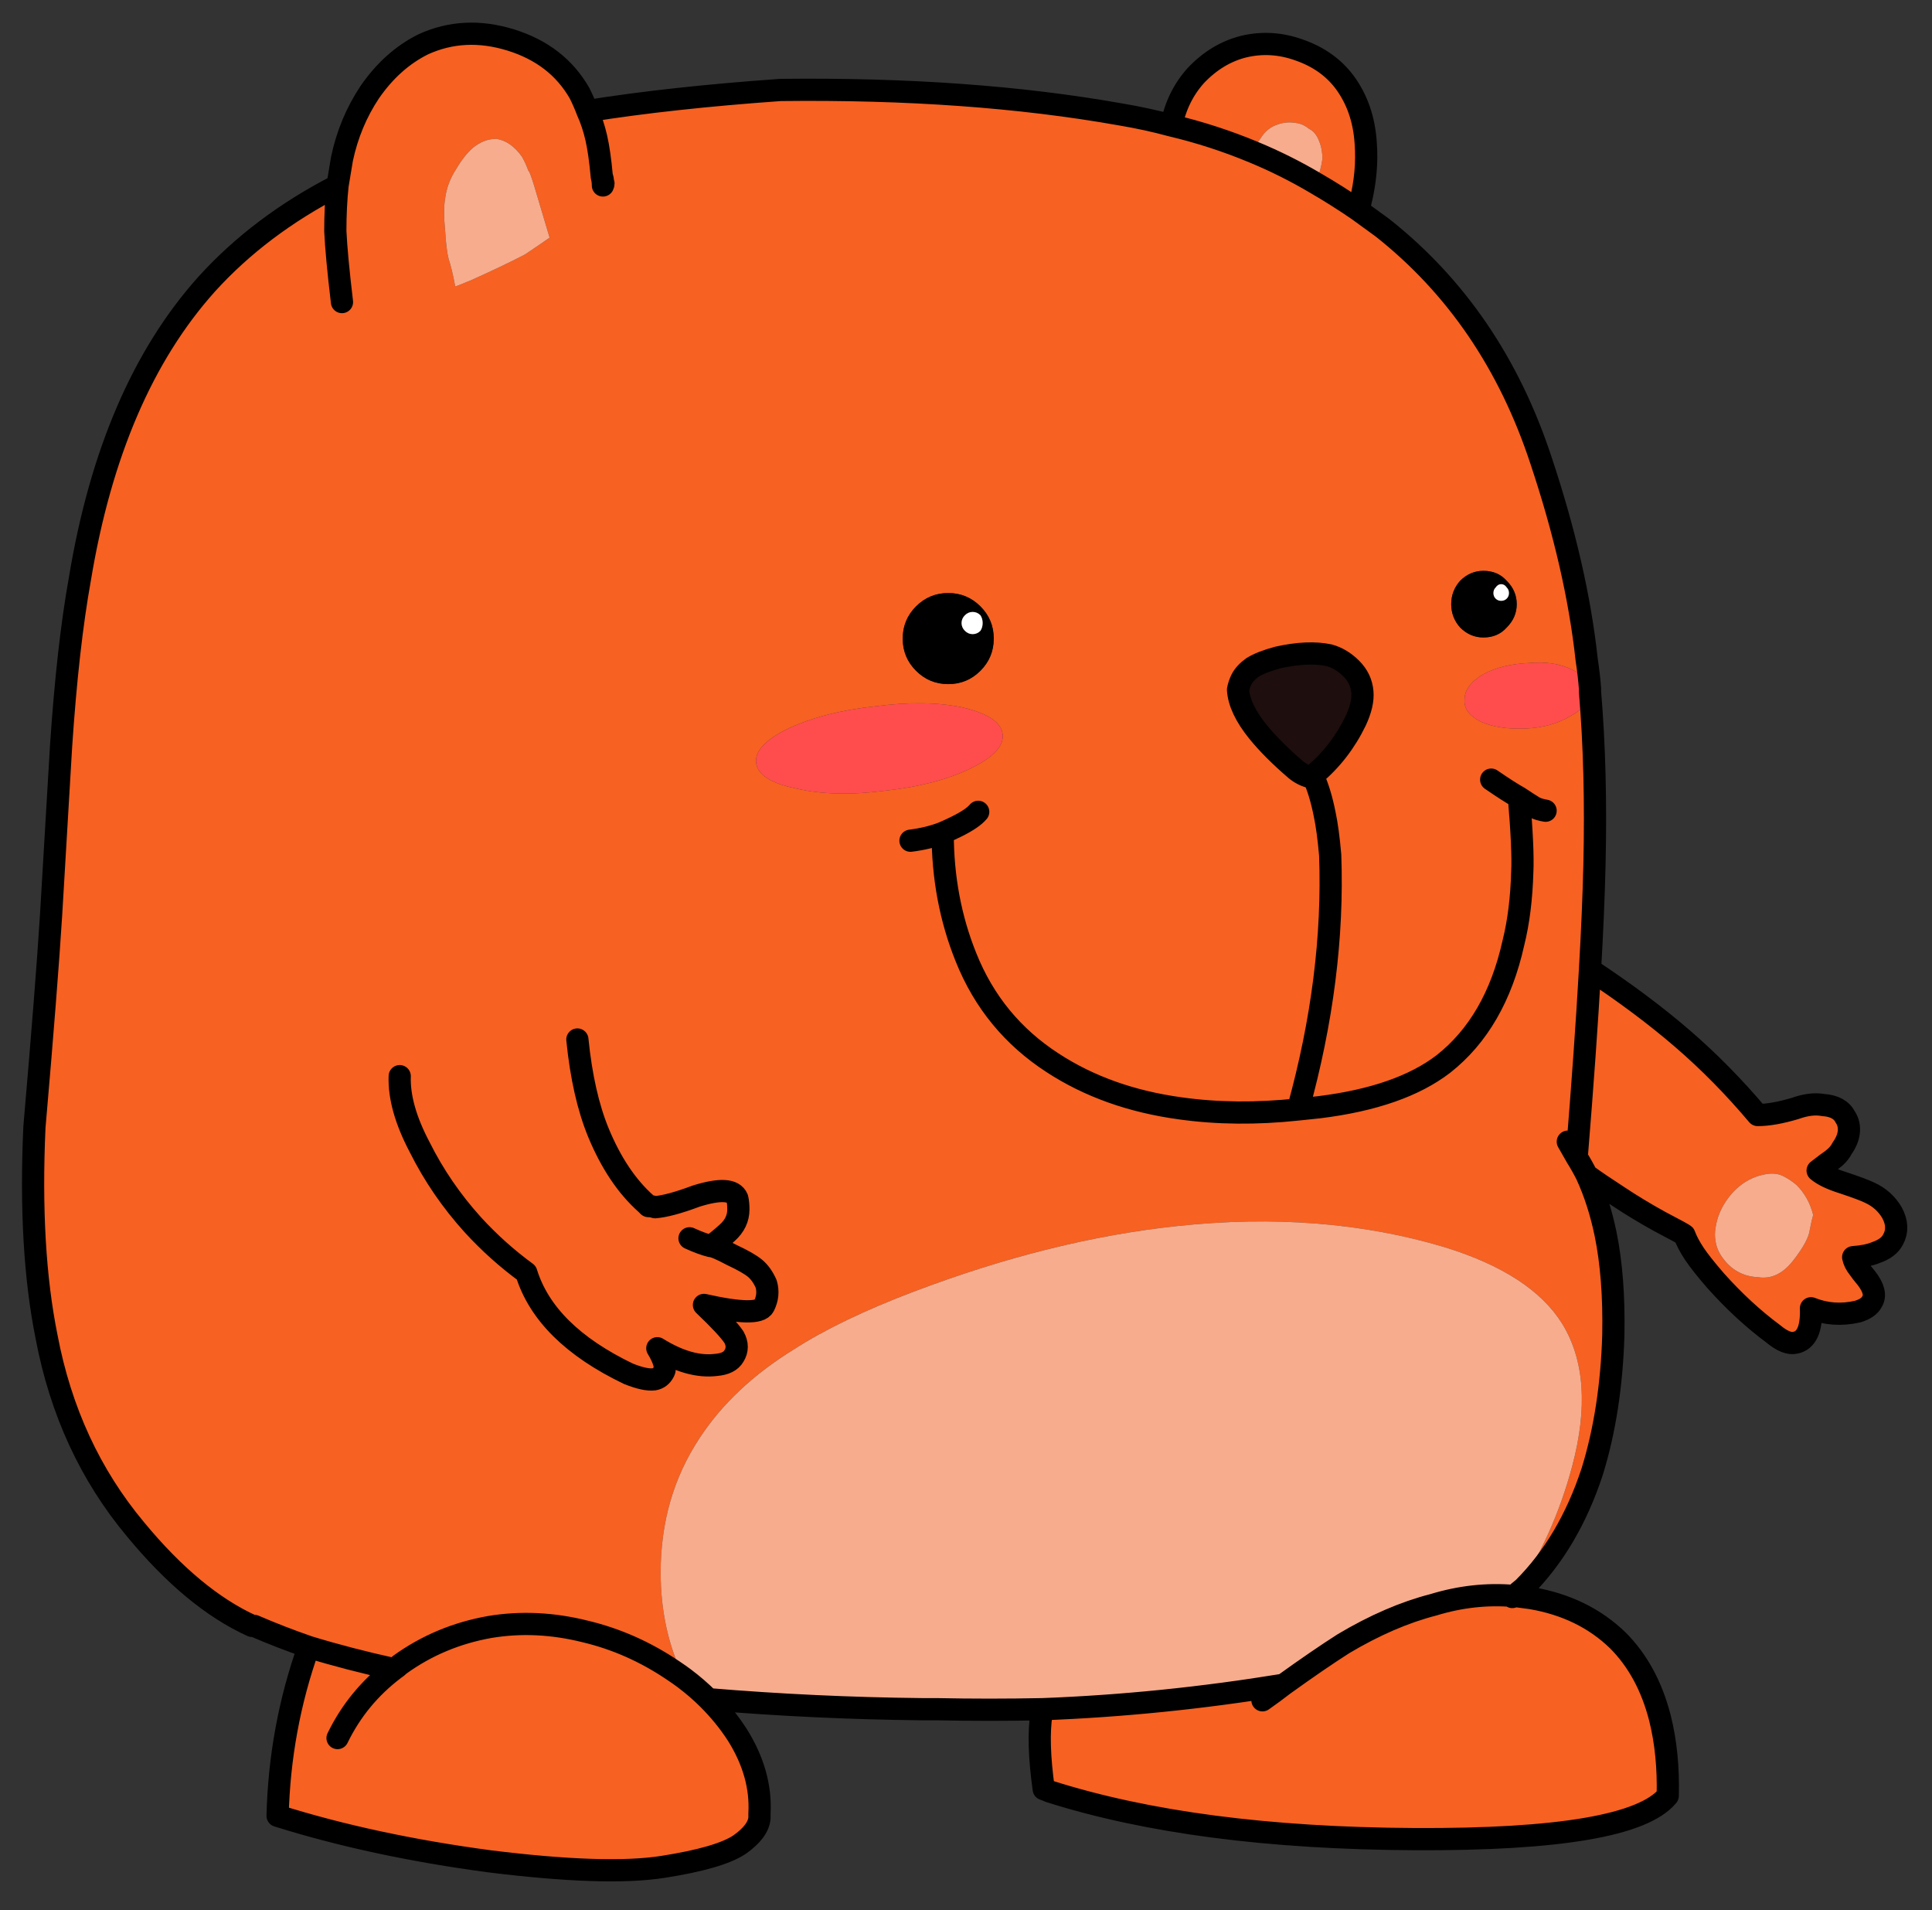 
<svg xmlns="http://www.w3.org/2000/svg" version="1.1" xmlns:xlink="http://www.w3.org/1999/xlink" preserveAspectRatio="none" x="0px" y="0px" width="87px" height="86px" viewBox="0 0 87 86">
<rect x="0" y="0" width="87" height="86" fill="#333333" stroke="none"/>
<defs>
<g id="Layer0_0_FILL">
<path fill="#F76122" stroke="none" d="
M 68.2 71.85
Q 68.156 71.894 68.1 71.9 68.15 71.894 68.15 71.85 66.35 71.7 64.55 72.25 62.6 72.75 60.5 74 59.4 74.7 57.8 75.85 57.35 76.2 56.85 76.55 57.35 76.2 57.8 75.85 52.3 76.75 46.95 76.95 46.95 77.05 46.9 77.15 46.7 78.4 47 80.55 47.15 80.6 47.25 80.65 53.85 82.75 63.7 82.8 73.45 82.85 75.1 80.85 75.15 78.95 74.75 77.35 74.2 75.2 72.85 73.85 71.3 72.35 68.95 71.95 68.55 71.9 68.2 71.85
M 26.35 73.45
Q 24.15 72.9 22.05 73.25 19.8 73.65 18 74.95 17.9 75.05 17.75 75.15 16.1 76.4 15.2 78.25 16.1 76.4 17.75 75.15 15.7 74.7 13.9 74.15 12.6 77.8 12.5 81.75 16.8 83.1 22.05 83.8 27.3 84.45 29.85 84.05 32.4 83.65 33.3 83.05 34.15 82.45 34.2 81.85 34.2 81.75 34.2 81.65 34.3 79.85 33.2 78.1 32.65 77.25 31.9 76.5 31.4 76 30.8 75.55 30.6 75.4 30.3 75.2 28.45 73.95 26.35 73.45
M 62.25 10.25
Q 61.7 9.85 61.15 9.45 60.2 8.8 59.25 8.25 57.9 7.45 56.45 6.85 54.65 6.1 52.75 5.65 51.65 5.35 50.45 5.15 43.7 3.95 35.15 4.05 30.2 4.4 26.45 5 26.7 5.55 26.85 6.2 27 6.85 27.1 7.95 27.15 8.05 27.15 8.2 27.2 8.25 27.15 8.35 27.15 8.15 27.1 7.95 27 6.85 26.85 6.2 26.7 5.55 26.45 5 26.3 4.6 26.1 4.2 25.1 2.45 23 1.8 20.9 1.15 19.05 2 17.65 2.7 16.65 4.15 15.75 5.5 15.4 7.15 15.3 7.75 15.2 8.35 15.1 9.3 15.1 10.4 15.15 11.5 15.4 13.6 15.15 11.5 15.1 10.4 15.1 9.3 15.2 8.35 11.7 10.15 9.3 12.8 5 17.6 3.6 26.05 3.05 29.1 2.75 33.6 2.6 36.15 2.3 41.2 2.1 44.4 1.55 50.75 1.3 56.25 2.1 60.2 3.05 65.2 6.1 68.85 8.7 72 11.35 73.2 11.4 73.2 11.45 73.2 12.6 73.7 13.9 74.15 15.7 74.7 17.75 75.15 17.9 75.05 18 74.95 19.8 73.65 22.05 73.25 24.15 72.9 26.35 73.45 28.45 73.95 30.3 75.2 30.6 75.4 30.8 75.55 29.75 73.4 29.75 70.8 29.75 67.4 31.5 64.75 33 62.45 35.75 60.75 37.85 59.4 41.15 58.15 47.35 55.8 53 55.2 59.55 54.5 65.05 56.15 68.95 57.35 70.35 59.6 71.85 62.05 70.8 66 69.95 69.2 68.15 71.85
L 68.2 71.85
Q 68.4 71.65 68.6 71.5 70.65 69.45 71.7 66.25 72.55 63.5 72.65 60.1 72.7 57.5 72.3 55.55 72 54.1 71.45 52.9 71.25 52.5 71 52.1 70.8 51.75 70.6 51.4 70.8 51.75 71 52.1 71.4 47.2 71.6 43.65 71.75 41.05 71.8 38.95 71.9 34.7 71.6 31.15 71.55 31.8 70.7 32.25 69.85 32.75 68.7 32.8 67.5 32.85 66.7 32.5 65.9 32.1 65.95 31.5 65.95 30.85 66.8 30.35 67.65 29.9 68.85 29.85 70 29.75 70.8 30.15 71.5 30.5 71.6 31 71.55 30.35 71.45 29.7 71 25.55 69.4 20.75 67.25 14.2 62.25 10.25
M 57.55 29.6
Q 58.9 29.3 59.85 29.5 60.4 29.65 60.85 30.1 61.3 30.55 61.35 31.15 61.4 31.7 61.05 32.45 60.35 33.9 59.15 34.9 59.15 34.95 59.15 35 59.45 35.65 59.65 36.65 59.8 37.35 59.9 38.5 60.1 44 58.45 49.95 58.9 49.9 59.4 49.85 63.05 49.4 65 47.9 67.35 46.05 68.15 42.45 68.5 41.05 68.55 39.25 68.6 38.25 68.4 35.9 67.95 35.65 67.15 35.1 67.95 35.65 68.4 35.9 68.85 36.2 69.1 36.35 69.3 36.45 69.6 36.5 69.3 36.45 69.1 36.35 68.85 36.2 68.4 35.9 68.6 38.25 68.55 39.25 68.5 41.05 68.15 42.45 67.35 46.05 65 47.9 63.05 49.4 59.4 49.85 58.9 49.9 58.45 49.95 55.65 50.25 53.15 49.9 49.85 49.45 47.4 47.85 44.7 46.1 43.5 43.1 42.45 40.5 42.45 37.5 41.8 37.75 41 37.85 41.8 37.75 42.45 37.5 42.8 37.35 43.1 37.2 43.8 36.85 44.05 36.55 43.8 36.85 43.1 37.2 42.8 37.35 42.45 37.5 42.45 40.5 43.5 43.1 44.7 46.1 47.4 47.85 49.85 49.45 53.15 49.9 55.65 50.25 58.45 49.95 60.1 44 59.9 38.5 59.8 37.35 59.65 36.65 59.45 35.65 59.15 35 59.1 35 59.05 35 58.65 34.9 58.35 34.65 57.3 33.75 56.65 32.95 55.8 31.9 55.75 31.05 55.8 30.8 55.9 30.6 56.05 30.3 56.4 30.05 56.8 29.8 57.55 29.6
M 41.25 27.3
Q 41.85 26.7 42.7 26.7 43.55 26.7 44.15 27.3 44.75 27.9 44.75 28.75 44.75 29.6 44.15 30.2 43.55 30.8 42.7 30.8 41.85 30.8 41.25 30.2 40.65 29.6 40.65 28.75 40.65 27.9 41.25 27.3
M 43.35 31.85
Q 45.05 32.25 45.15 33.05 45.25 33.85 43.7 34.6 42.15 35.35 39.85 35.6 37.55 35.9 35.85 35.5 34.15 35.15 34.05 34.35 33.95 33.55 35.5 32.8 37.1 32.05 39.4 31.8 41.7 31.5 43.35 31.85
M 67.85 26.15
Q 68.3 26.6 68.3 27.2 68.3 27.8 67.85 28.25 67.45 28.7 66.8 28.7 66.2 28.7 65.75 28.25 65.35 27.8 65.35 27.2 65.35 26.6 65.75 26.15 66.2 25.7 66.8 25.7 67.45 25.7 67.85 26.15
M 24.05 8.35
L 24.75 10.7
Q 24.25 11.05 23.65 11.45 22.8 11.9 21.25 12.6 20.65 12.85 20.5 12.9 20.35 12.1 20.2 11.65 20.1 11.25 20.05 10.45 19.95 9.45 20.05 8.9 20.15 8.2 20.55 7.6 20.9 7 21.3 6.65 21.8 6.25 22.35 6.25 23 6.35 23.5 7.05 23.65 7.3 23.8 7.7 23.85 7.7 24.05 8.35
M 33.25 54.45
Q 33.25 55.05 32.75 55.5 32.25 55.95 32 56.1 32.2 56.1 32.95 56.5 33.7 56.85 34 57.1 34.3 57.35 34.5 57.8 34.65 58.3 34.4 58.8 34.15 59.3 31.7 58.75 32.75 59.75 33.05 60.2 33.3 60.65 33.05 61.05 32.85 61.4 32.25 61.45 31.05 61.6 29.6 60.7 30.05 61.45 29.9 61.75 29.75 62.05 29.45 62.1 29.05 62.15 28.3 61.85 24.55 60.05 23.7 57.3 22.4 56.35 21.3 55.15 19.85 53.55 18.9 51.65 17.95 49.85 18 48.45 17.95 49.85 18.9 51.65 19.85 53.55 21.3 55.15 22.4 56.35 23.7 57.3 24.55 60.05 28.3 61.85 29.05 62.15 29.45 62.1 29.75 62.05 29.9 61.75 30.05 61.45 29.6 60.7 31.05 61.6 32.25 61.45 32.85 61.4 33.05 61.05 33.3 60.65 33.05 60.2 32.75 59.75 31.7 58.75 34.15 59.3 34.4 58.8 34.65 58.3 34.5 57.8 34.3 57.35 34 57.1 33.7 56.85 32.95 56.5 32.2 56.1 32 56.1 31.6 56 31.05 55.75 31.6 56 32 56.1 32.25 55.95 32.75 55.5 33.25 55.05 33.25 54.45 33.25 54.15 33.2 53.95 32.95 53.35 31.35 53.85 30.15 54.3 29.5 54.35 29.35 54.3 29.2 54.3 29.15 54.25 29.1 54.2 27.8 53.05 26.95 51 26.25 49.3 26 46.8 26.25 49.3 26.95 51 27.8 53.05 29.1 54.2 29.15 54.25 29.2 54.3 29.35 54.3 29.5 54.35 30.15 54.3 31.35 53.85 32.95 53.35 33.2 53.95 33.25 54.15 33.25 54.45
M 61.15 9.45
Q 61.2 9.3 61.25 9.15 61.6 7.75 61.5 6.45 61.4 4.85 60.55 3.7 59.8 2.7 58.5 2.25 57.25 1.8 56 2.1 54.8 2.4 53.85 3.4 53 4.35 52.75 5.65 54.65 6.1 56.45 6.85 56.55 6.5 56.75 6.25 57.05 5.75 57.55 5.6 57.95 5.45 58.45 5.55 58.7 5.6 58.95 5.8 59.25 5.95 59.4 6.35 59.55 6.7 59.55 7.15 59.5 7.6 59.25 8.25 60.2 8.8 61.15 9.45
M 82.45 52.25
Q 82.8 52 82.95 51.7 83.2 51.35 83.25 51 83.3 50.6 83.1 50.3 82.85 49.8 82.1 49.75 81.55 49.65 80.85 49.9 79.85 50.2 79.15 50.2 77.55 48.3 75.75 46.75 73.95 45.2 71.6 43.65 71.4 47.2 71 52.1 71.25 52.5 71.45 52.9 72 53.3 72.85 53.85 73.75 54.45 74.75 55 75.8 55.55 75.85 55.6 76 56 76.3 56.45 76.6 56.9 77.25 57.65 78.5 59.05 79.85 60.05 80.45 60.55 80.85 60.45 81.6 60.3 81.55 58.9 82.55 59.3 83.65 59.05 84.15 58.9 84.3 58.6 84.55 58.2 84.05 57.55 83.8 57.25 83.7 57.1 83.5 56.85 83.45 56.6 84.1 56.55 84.45 56.4 85.05 56.2 85.25 55.8 85.55 55.25 85.2 54.6 84.85 54 84.2 53.7 83.9 53.55 83 53.25 82.2 53 81.85 52.7 82.3 52.35 82.45 52.25
M 81.65 54.7
Q 81.6 54.85 81.5 55.35 81.45 55.85 80.75 56.75 80.05 57.65 79.15 57.5 78.15 57.45 77.55 56.6 77.3 56.25 77.25 55.85 77.2 55.6 77.25 55.3 77.35 54.55 77.85 53.9 78.55 53 79.6 52.85 80 52.8 80.3 52.95 80.6 53.1 80.9 53.35 81.45 53.9 81.65 54.7 Z"/>

<path fill="#F7AC8D" stroke="none" d="
M 35.75 60.75
Q 33 62.45 31.5 64.75 29.75 67.4 29.75 70.8 29.75 73.4 30.8 75.55 31.4 76 31.9 76.5 36.7 76.9 41.5 76.95 41.8 76.95 42.15 76.95 44.55 77 46.95 76.95 52.3 76.75 57.8 75.85 59.4 74.7 60.5 74 62.6 72.75 64.55 72.25 66.35 71.7 68.15 71.85 69.95 69.2 70.8 66 71.85 62.05 70.35 59.6 68.95 57.35 65.05 56.15 59.55 54.5 53 55.2 47.35 55.8 41.15 58.15 37.85 59.4 35.75 60.75
M 58.95 5.8
Q 58.7 5.6 58.45 5.55 57.95 5.45 57.55 5.6 57.05 5.75 56.75 6.25 56.55 6.5 56.45 6.85 57.9 7.45 59.25 8.25 59.5 7.6 59.55 7.15 59.55 6.7 59.4 6.35 59.25 5.95 58.95 5.8
M 24.75 10.7
L 24.05 8.35
Q 23.85 7.7 23.8 7.7 23.65 7.3 23.5 7.05 23 6.35 22.35 6.25 21.8 6.25 21.3 6.65 20.9 7 20.55 7.6 20.15 8.2 20.05 8.9 19.95 9.45 20.05 10.45 20.1 11.25 20.2 11.65 20.35 12.1 20.5 12.9 20.65 12.85 21.25 12.6 22.8 11.9 23.65 11.45 24.25 11.05 24.75 10.7
M 81.5 55.35
Q 81.6 54.85 81.65 54.7 81.45 53.9 80.9 53.35 80.6 53.1 80.3 52.95 80 52.8 79.6 52.85 78.55 53 77.85 53.9 77.35 54.55 77.25 55.3 77.2 55.6 77.25 55.85 77.3 56.25 77.55 56.6 78.15 57.45 79.15 57.5 80.05 57.65 80.75 56.75 81.45 55.85 81.5 55.35 Z"/>

<path fill="#FF4D4D" stroke="none" d="
M 71.6 31.15
Q 71.6 31.05 71.6 31 71.5 30.5 70.8 30.15 70 29.75 68.85 29.85 67.65 29.9 66.8 30.35 65.95 30.85 65.95 31.5 65.9 32.1 66.7 32.5 67.5 32.85 68.7 32.8 69.85 32.75 70.7 32.25 71.55 31.8 71.6 31.15
M 45.15 33.05
Q 45.05 32.25 43.35 31.85 41.7 31.5 39.4 31.8 37.1 32.05 35.5 32.8 33.95 33.55 34.05 34.35 34.15 35.15 35.85 35.5 37.55 35.9 39.85 35.6 42.15 35.35 43.7 34.6 45.25 33.85 45.15 33.05 Z"/>

<path fill="#000000" stroke="none" d="
M 68.3 27.2
Q 68.3 26.6 67.85 26.15 67.45 25.7 66.8 25.7 66.2 25.7 65.75 26.15 65.35 26.6 65.35 27.2 65.35 27.8 65.75 28.25 66.2 28.7 66.8 28.7 67.45 28.7 67.85 28.25 68.3 27.8 68.3 27.2
M 67.85 26.45
Q 67.95 26.55 67.95 26.7 67.95 26.85 67.85 26.95 67.75 27.05 67.6 27.05 67.45 27.05 67.35 26.95 67.25 26.85 67.25 26.7 67.25 26.55 67.35 26.45 67.45 26.3 67.6 26.3 67.75 26.3 67.85 26.45
M 42.7 26.7
Q 41.85 26.7 41.25 27.3 40.65 27.9 40.65 28.75 40.65 29.6 41.25 30.2 41.85 30.8 42.7 30.8 43.55 30.8 44.15 30.2 44.75 29.6 44.75 28.75 44.75 27.9 44.15 27.3 43.55 26.7 42.7 26.7
M 43.8 27.55
Q 44 27.55 44.15 27.7 44.25 27.85 44.25 28.05 44.25 28.25 44.15 28.4 44 28.55 43.8 28.55 43.6 28.55 43.45 28.4 43.3 28.25 43.3 28.05 43.3 27.85 43.45 27.7 43.6 27.55 43.8 27.55 Z"/>

<path fill="#FFFFFF" stroke="none" d="
M 67.95 26.7
Q 67.95 26.55 67.85 26.45 67.75 26.3 67.6 26.3 67.45 26.3 67.35 26.45 67.25 26.55 67.25 26.7 67.25 26.85 67.35 26.95 67.45 27.05 67.6 27.05 67.75 27.05 67.85 26.95 67.95 26.85 67.95 26.7
M 44.15 27.7
Q 44 27.55 43.8 27.55 43.6 27.55 43.45 27.7 43.3 27.85 43.3 28.05 43.3 28.25 43.45 28.4 43.6 28.55 43.8 28.55 44 28.55 44.15 28.4 44.25 28.25 44.25 28.05 44.25 27.85 44.15 27.7 Z"/>

<path fill="#1E0E0E" stroke="none" d="
M 59.05 35
Q 59.1 35 59.15 35 59.15 34.95 59.15 34.9 59.1 34.95 59.05 35
M 59.85 29.5
Q 58.9 29.3 57.55 29.6 56.8 29.8 56.4 30.05 56.05 30.3 55.9 30.6 55.8 30.8 55.75 31.05 55.8 31.9 56.65 32.95 57.3 33.75 58.35 34.65 58.65 34.9 59.05 35 59.1 34.95 59.15 34.9 60.35 33.9 61.05 32.45 61.4 31.7 61.35 31.15 61.3 30.55 60.85 30.1 60.4 29.65 59.85 29.5 Z"/>
</g>

<path id="Layer0_0_1_STROKES" stroke="#000000" stroke-width="1" stroke-linejoin="round" stroke-linecap="round" fill="none" d="
M 71.6 31.15
Q 71.9 34.7 71.8 38.95 71.75 41.05 71.6 43.65 73.95 45.2 75.75 46.75 77.55 48.3 79.15 50.2 79.85 50.2 80.85 49.9 81.55 49.65 82.1 49.75 82.85 49.8 83.1 50.3 83.3 50.6 83.25 51 83.2 51.35 82.95 51.7 82.8 52 82.45 52.25 82.3 52.35 81.85 52.7 82.2 53 83 53.25 83.9 53.55 84.2 53.7 84.85 54 85.2 54.6 85.55 55.25 85.25 55.8 85.05 56.2 84.45 56.4 84.1 56.55 83.45 56.6 83.5 56.85 83.7 57.1 83.8 57.25 84.05 57.55 84.55 58.2 84.3 58.6 84.15 58.9 83.65 59.05 82.55 59.3 81.55 58.9 81.6 60.3 80.85 60.45 80.45 60.55 79.85 60.05 78.5 59.05 77.25 57.65 76.6 56.9 76.3 56.45 76 56 75.85 55.6 75.8 55.55 74.75 55 73.75 54.45 72.85 53.85 72 53.3 71.45 52.9 72 54.1 72.3 55.55 72.7 57.5 72.65 60.1 72.55 63.5 71.7 66.25 70.65 69.45 68.6 71.5 68.4 71.65 68.2 71.85 68.55 71.9 68.95 71.95 71.3 72.35 72.85 73.85 74.2 75.2 74.75 77.35 75.15 78.95 75.1 80.85 73.45 82.85 63.7 82.8 53.85 82.75 47.25 80.65 47.15 80.6 47 80.55 46.7 78.4 46.9 77.15 46.95 77.05 46.95 76.95 44.55 77 42.15 76.95 41.8 76.95 41.5 76.95 36.7 76.9 31.9 76.5 32.65 77.25 33.2 78.1 34.3 79.85 34.2 81.65 34.2 81.75 34.2 81.85 34.15 82.45 33.3 83.05 32.4 83.65 29.85 84.05 27.3 84.45 22.05 83.8 16.8 83.1 12.5 81.75 12.6 77.8 13.9 74.15 12.6 73.7 11.45 73.2 11.4 73.2 11.35 73.2 8.7 72 6.1 68.85 3.05 65.2 2.1 60.2 1.3 56.25 1.55 50.75 2.1 44.4 2.3 41.2 2.6 36.15 2.75 33.6 3.05 29.1 3.6 26.05 5 17.6 9.3 12.8 11.7 10.15 15.2 8.35 15.3 7.75 15.4 7.15 15.75 5.5 16.65 4.15 17.65 2.7 19.05 2 20.9 1.15 23 1.8 25.1 2.45 26.1 4.2 26.3 4.6 26.45 5 30.2 4.4 35.15 4.05 43.7 3.95 50.45 5.15 51.65 5.35 52.75 5.65 53 4.35 53.85 3.4 54.8 2.4 56 2.1 57.25 1.8 58.5 2.25 59.8 2.7 60.55 3.7 61.4 4.85 61.5 6.45 61.6 7.75 61.25 9.15 61.2 9.3 61.15 9.45 61.7 9.85 62.25 10.25 67.25 14.2 69.4 20.75 71 25.55 71.45 29.7 71.55 30.35 71.6 31 71.6 31.05 71.6 31.15 Z
M 61.15 9.45
Q 60.2 8.8 59.25 8.25 57.9 7.45 56.45 6.85 54.65 6.1 52.75 5.65
M 59.15 35
Q 59.1 35 59.05 35 58.65 34.9 58.35 34.65 57.3 33.75 56.65 32.95 55.8 31.9 55.75 31.05 55.8 30.8 55.9 30.6 56.05 30.3 56.4 30.05 56.8 29.8 57.55 29.6 58.9 29.3 59.85 29.5 60.4 29.65 60.85 30.1 61.3 30.55 61.35 31.15 61.4 31.7 61.05 32.45 60.35 33.9 59.15 34.9 59.15 34.95 59.15 35 59.45 35.65 59.65 36.65 59.8 37.35 59.9 38.5 60.1 44 58.45 49.95 58.9 49.9 59.4 49.85 63.05 49.4 65 47.9 67.35 46.05 68.15 42.45 68.5 41.05 68.55 39.25 68.6 38.25 68.4 35.9 67.95 35.65 67.15 35.1
M 59.15 34.9
Q 59.1 34.95 59.05 35
M 41 37.85
Q 41.8 37.75 42.45 37.5 42.8 37.35 43.1 37.2 43.8 36.85 44.05 36.55
M 42.45 37.5
Q 42.45 40.5 43.5 43.1 44.7 46.1 47.4 47.85 49.85 49.45 53.15 49.9 55.65 50.25 58.45 49.95
M 68.4 35.9
Q 68.85 36.2 69.1 36.35 69.3 36.45 69.6 36.5
M 27.1 7.95
Q 27.15 8.15 27.15 8.35 27.2 8.25 27.15 8.2 27.15 8.05 27.1 7.95 27 6.85 26.85 6.2 26.7 5.55 26.45 5
M 15.4 13.6
Q 15.15 11.5 15.1 10.4 15.1 9.3 15.2 8.35
M 26 46.8
Q 26.25 49.3 26.95 51 27.8 53.05 29.1 54.2 29.15 54.25 29.2 54.3 29.35 54.3 29.5 54.35 30.15 54.3 31.35 53.85 32.95 53.35 33.2 53.95 33.25 54.15 33.25 54.45 33.25 55.05 32.75 55.5 32.25 55.95 32 56.1 32.2 56.1 32.95 56.5 33.7 56.85 34 57.1 34.3 57.35 34.5 57.8 34.65 58.3 34.4 58.8 34.15 59.3 31.7 58.75 32.75 59.75 33.05 60.2 33.3 60.65 33.05 61.05 32.85 61.4 32.25 61.45 31.05 61.6 29.6 60.7 30.05 61.45 29.9 61.75 29.75 62.05 29.45 62.1 29.05 62.15 28.3 61.85 24.55 60.05 23.7 57.3 22.4 56.35 21.3 55.15 19.85 53.55 18.9 51.65 17.95 49.85 18 48.45
M 31.05 55.75
Q 31.6 56 32 56.1
M 13.9 74.15
Q 15.7 74.7 17.75 75.15 17.9 75.05 18 74.95 19.8 73.65 22.05 73.25 24.15 72.9 26.35 73.45 28.45 73.95 30.3 75.2 30.6 75.4 30.8 75.55
M 68.15 71.85
L 68.2 71.85
Q 68.156 71.894 68.1 71.9 68.15 71.894 68.15 71.85 66.35 71.7 64.55 72.25 62.6 72.75 60.5 74 59.4 74.7 57.8 75.85 57.35 76.2 56.85 76.55
M 15.2 78.25
Q 16.1 76.4 17.75 75.15
M 30.8 75.55
Q 31.4 76 31.9 76.5
M 71.45 52.9
Q 71.25 52.5 71 52.1 70.8 51.75 70.6 51.4
M 46.95 76.95
Q 52.3 76.75 57.8 75.85
M 71.6 43.65
Q 71.4 47.2 71 52.1"/>
</defs>

<g transform="matrix( 1, 0, 0, 1, 0,0) ">
<use xlink:href="#Layer0_0_FILL"/>

<use xlink:href="#Layer0_0_1_STROKES"/>
</g>
</svg>
